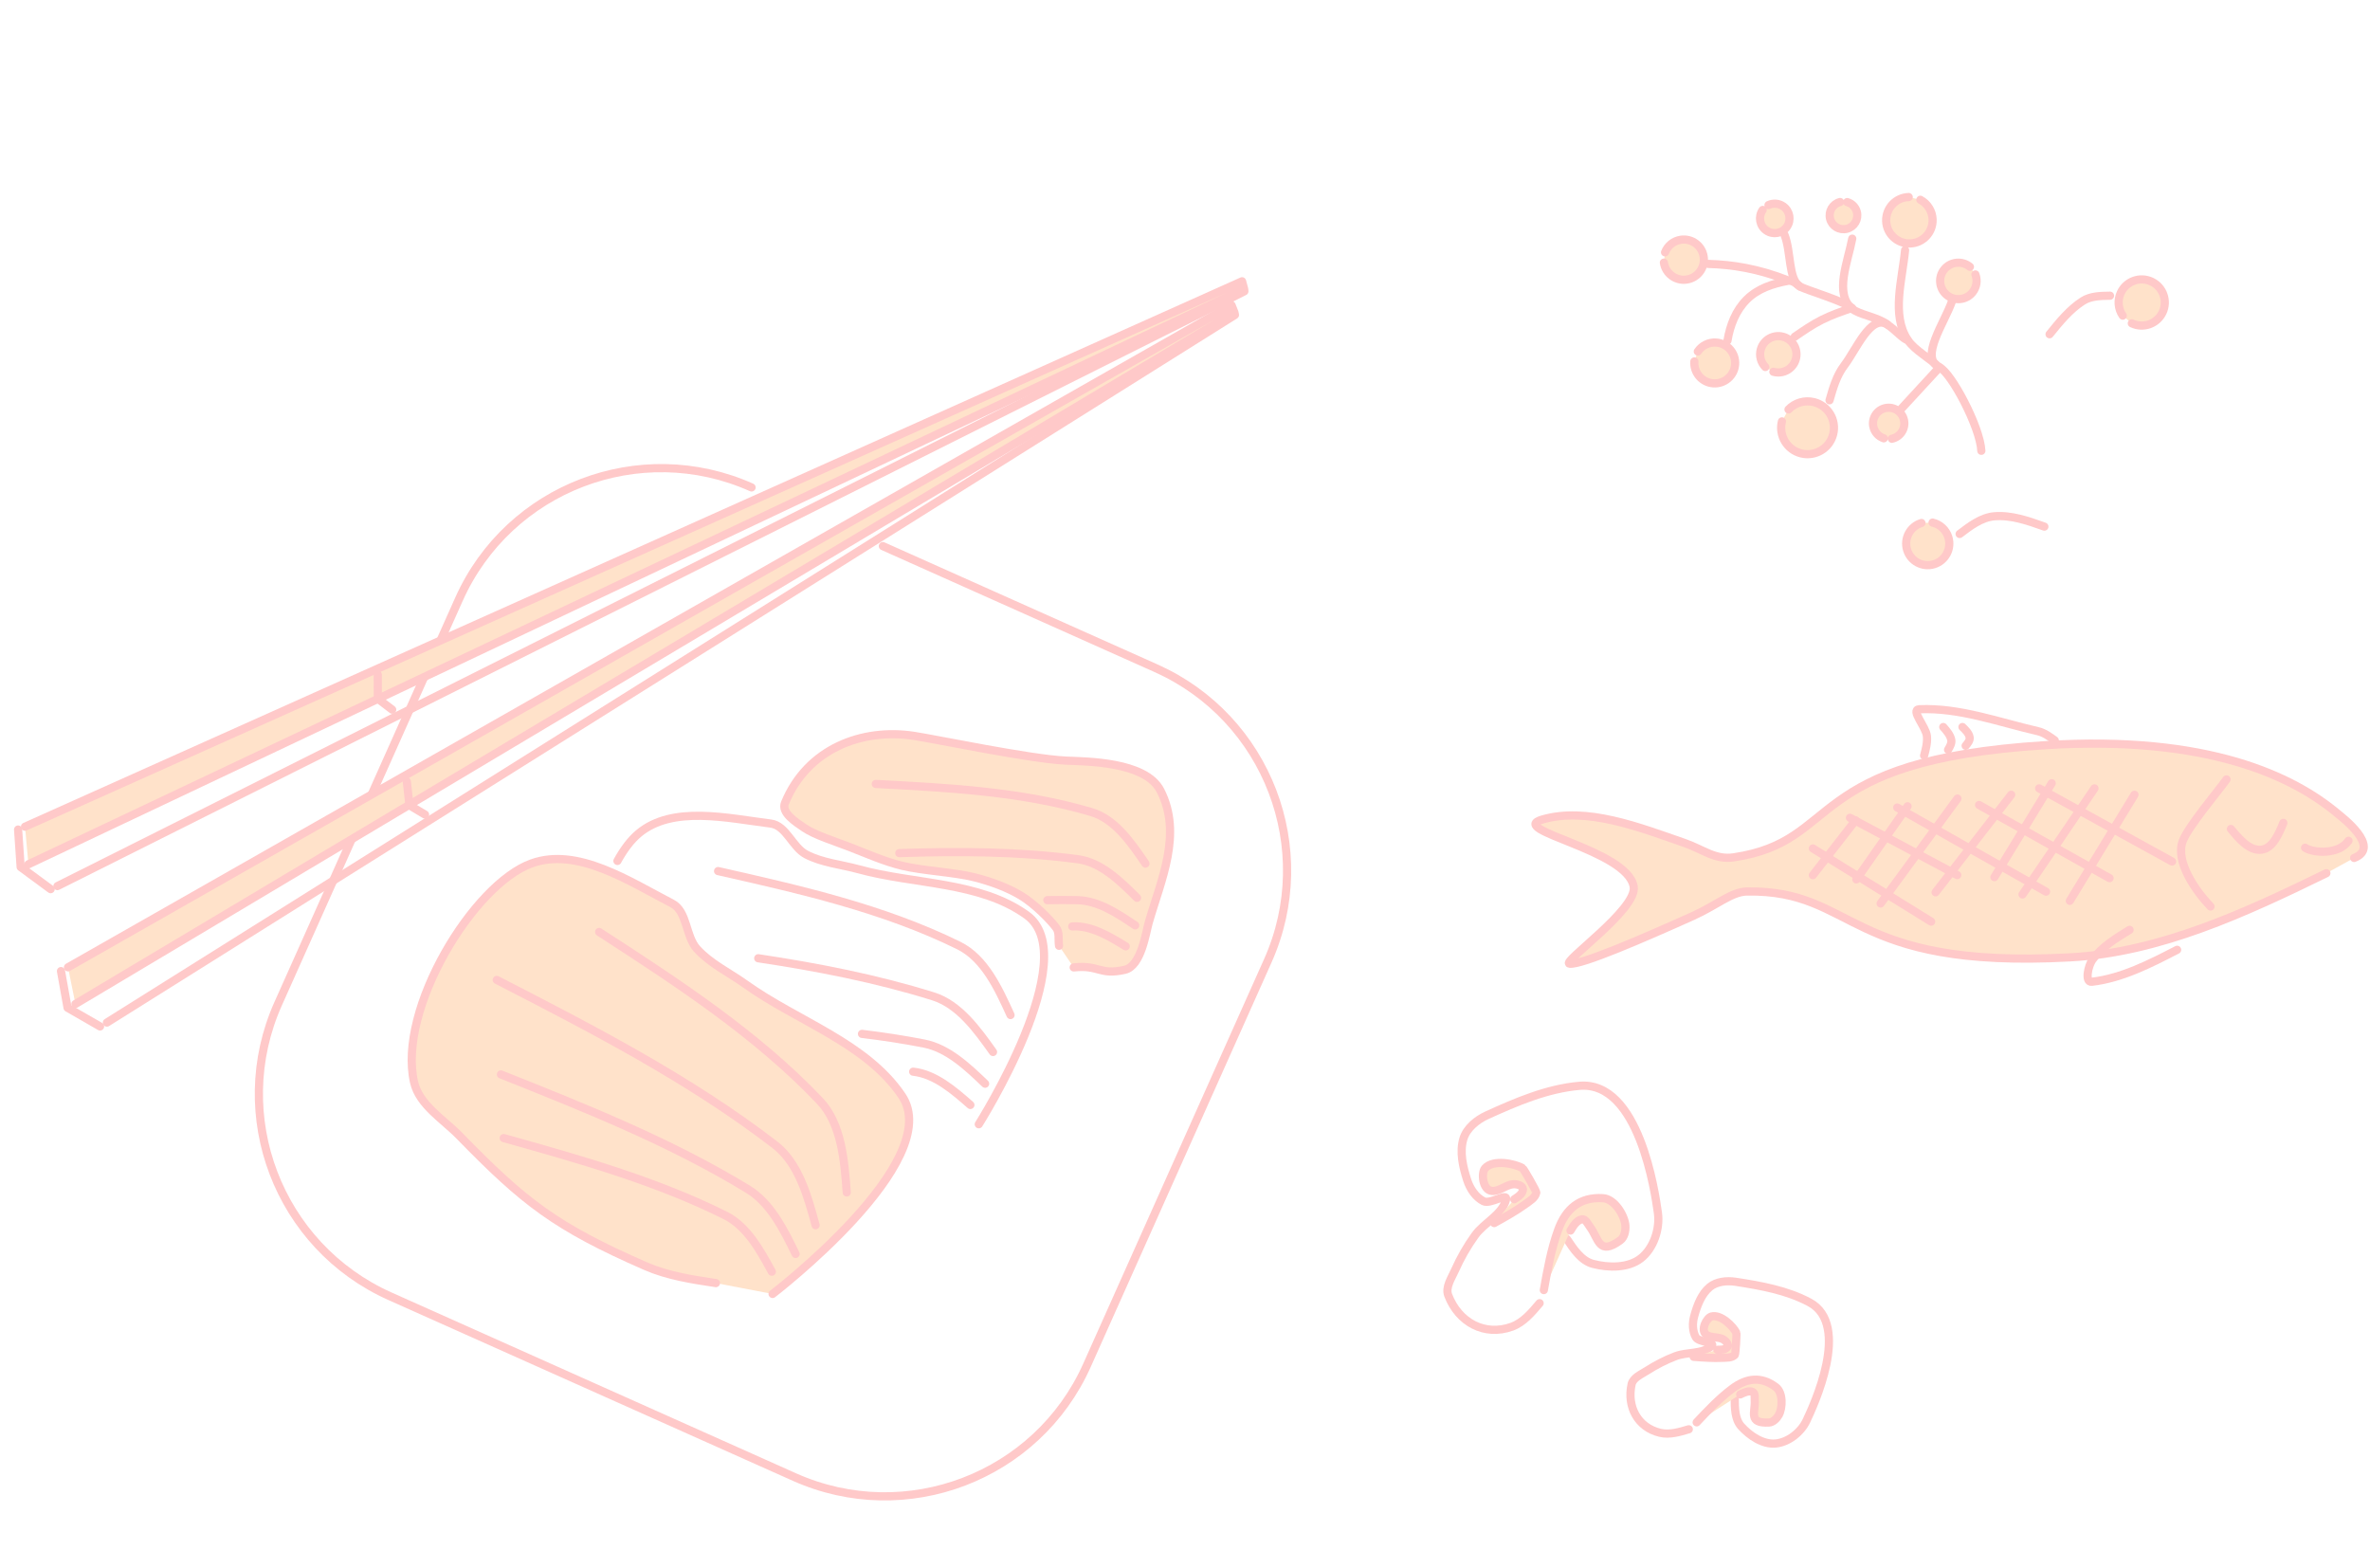 <svg width="869" height="575" viewBox="0 0 869 575" fill="none" xmlns="http://www.w3.org/2000/svg">
<path d="M574.538 454.317C576.971 457.988 579.84 462.322 584.102 463.426C589.813 464.913 597.044 465.02 601.679 461.369C606.342 457.702 608.716 450.575 607.895 444.7C606.868 437.371 601.033 396.215 579.112 398.133C567.305 399.168 556.014 404.001 545.227 408.917C541.532 410.601 537.778 413.63 536.592 417.52C535.11 422.389 536.412 427.885 537.975 432.731C538.973 435.836 541.062 439.003 543.98 440.455C546.449 441.682 552.896 437.151 552.228 439.824C550.82 445.436 544.241 448.24 540.857 452.931C537.962 456.937 535.494 461.284 533.479 465.8C532.189 468.684 529.888 472.011 531.024 474.961C534.804 484.82 544.298 490.095 554.359 486.456C558.536 484.94 561.663 481.23 564.529 477.829" stroke="#FFC9C9" stroke-width="3" stroke-miterlimit="1.5" stroke-linecap="round" stroke-linejoin="round"/>
<path fill-rule="evenodd" clip-rule="evenodd" d="M566.072 473.034C567.4 465.555 568.744 458.003 571.354 450.872C574.151 443.24 579.24 438.805 587.763 439.335C592.094 439.604 595.747 445.806 595.983 449.396C596.107 451.294 595.639 453.665 594.098 454.786C586.159 460.556 586.293 454.261 582.982 449.842C582.171 448.758 581.341 446.829 580.013 447.082C578.093 447.45 576.851 449.527 575.851 451.204" fill="#FFE2CA"/>
<path d="M566.072 473.034C567.4 465.555 568.744 458.003 571.354 450.872C574.151 443.24 579.24 438.805 587.763 439.335C592.094 439.604 595.747 445.806 595.983 449.396C596.107 451.294 595.639 453.665 594.098 454.786C586.159 460.556 586.293 454.261 582.982 449.842C582.171 448.758 581.341 446.829 580.013 447.082C578.093 447.449 576.851 449.527 575.851 451.204" stroke="#FFC9C9" stroke-width="3" stroke-miterlimit="1.5" stroke-linecap="round" stroke-linejoin="round"/>
<path fill-rule="evenodd" clip-rule="evenodd" d="M547.871 448.459C551.787 446.293 555.716 444.111 559.34 441.493C560.898 440.367 562.936 439.198 563.301 437.317C563.414 436.734 558.654 428.548 558.287 428.329C555.545 426.703 547.541 424.957 544.526 428.356C543.01 430.063 543.614 436.445 547.096 436.684C549.84 436.872 552.221 434.372 554.963 434.206C556.258 434.131 558.35 434.71 558.41 436.006C558.49 437.638 556.603 438.852 555.23 439.735" fill="#FFE2CA"/>
<path d="M547.871 448.459C551.787 446.293 555.716 444.111 559.34 441.493C560.898 440.367 562.936 439.198 563.301 437.317C563.414 436.734 558.654 428.548 558.287 428.329C555.545 426.703 547.541 424.957 544.526 428.356C543.01 430.063 543.614 436.445 547.096 436.684C549.84 436.872 552.221 434.372 554.963 434.206C556.258 434.131 558.35 434.71 558.41 436.006C558.49 437.638 556.603 438.852 555.23 439.735" stroke="#FFC9C9" stroke-width="3" stroke-miterlimit="1.5" stroke-linecap="round" stroke-linejoin="round"/>
<path d="M636.072 512.82C636.091 516.311 636.111 520.432 638.457 523.015C641.599 526.482 646.348 529.694 651.007 529.286C655.693 528.879 660.363 525.184 662.37 520.931C664.873 515.624 678.879 485.796 663.509 477.547C655.23 473.104 645.642 471.405 636.353 469.98C633.171 469.492 629.366 469.87 626.89 471.934C623.792 474.52 622.268 478.73 621.199 482.623C620.513 485.115 620.523 488.123 621.827 490.353C622.932 492.24 629.175 492.035 627.571 493.517C624.2 496.628 618.619 495.63 614.337 497.271C610.677 498.671 607.152 500.481 603.855 502.6C601.746 503.953 598.775 505.16 598.247 507.61C596.471 515.79 600.476 523.412 608.729 525.368C612.158 526.177 615.843 525.075 619.221 524.065" stroke="#FFC9C9" stroke-width="3" stroke-miterlimit="1.5" stroke-linecap="round" stroke-linejoin="round"/>
<path fill-rule="evenodd" clip-rule="evenodd" d="M622.111 521.519C626.241 517.136 630.412 512.711 635.24 509.116C640.41 505.269 645.712 504.539 651.133 508.592C653.889 510.652 653.617 516.351 652.214 518.835C651.472 520.147 650.132 521.517 648.623 521.59C640.852 521.969 643.675 517.852 643.399 513.484C643.332 512.412 643.619 510.773 642.629 510.363C641.196 509.773 639.47 510.612 638.078 511.289" fill="#FFE2CA"/>
<path d="M622.111 521.519C626.241 517.136 630.412 512.711 635.24 509.116C640.41 505.269 645.712 504.539 651.133 508.592C653.889 510.652 653.617 516.351 652.214 518.835C651.472 520.147 650.132 521.517 648.623 521.59C640.852 521.969 643.675 517.852 643.399 513.484C643.332 512.412 643.619 510.773 642.629 510.363C641.196 509.773 639.47 510.612 638.078 511.289" stroke="#FFC9C9" stroke-width="3" stroke-miterlimit="1.5" stroke-linecap="round" stroke-linejoin="round"/>
<path fill-rule="evenodd" clip-rule="evenodd" d="M621.004 497.499C624.541 497.764 628.095 498.023 631.636 497.862C633.157 497.791 635.017 497.901 636.077 496.812C636.405 496.475 636.804 488.979 636.655 488.674C635.543 486.405 630.993 481.77 627.517 482.715C625.77 483.188 623.399 487.683 625.605 489.354C627.342 490.67 630.007 490.046 631.898 491.127C632.789 491.64 633.925 492.933 633.402 493.819C632.747 494.936 630.967 494.921 629.674 494.911" fill="#FFE2CA"/>
<path d="M621.004 497.499C624.541 497.764 628.095 498.023 631.636 497.862C633.157 497.791 635.017 497.901 636.077 496.812C636.405 496.475 636.804 488.979 636.655 488.674C635.543 486.405 630.993 481.77 627.517 482.715C625.77 483.188 623.399 487.683 625.605 489.354C627.342 490.67 630.007 490.046 631.898 491.127C632.789 491.64 633.925 492.933 633.402 493.819C632.747 494.936 630.967 494.921 629.674 494.911" stroke="#FFC9C9" stroke-width="3" stroke-miterlimit="1.5" stroke-linecap="round" stroke-linejoin="round"/>
<path d="M726.49 165.298C726.089 156.72 715.562 136.71 711.103 134.647C703.669 131.193 713.076 118.24 715.721 110.472" stroke="#FFC9C9" stroke-width="3" stroke-miterlimit="1.5" stroke-linecap="round" stroke-linejoin="round"/>
<path d="M711.167 134.662C706.546 139.681 701.919 144.695 697.299 149.714" stroke="#FFC9C9" stroke-width="3" stroke-miterlimit="1.5" stroke-linecap="round" stroke-linejoin="round"/>
<path d="M711.162 134.872C707.794 131.387 702.104 128.562 699.506 124.653C693.427 115.51 697.498 102.658 698.529 91.722" stroke="#FFC9C9" stroke-width="3" stroke-miterlimit="1.5" stroke-linecap="round" stroke-linejoin="round"/>
<path d="M699.488 124.689C697.846 124.417 695.053 120.999 692.025 119.017C685.943 115.05 680.623 128.244 676.212 134.019C673.414 137.687 672.089 142.336 670.827 146.773" stroke="#FFC9C9" stroke-width="3" stroke-miterlimit="1.5" stroke-linecap="round" stroke-linejoin="round"/>
<path d="M692.085 119.01C688.302 116.155 681.737 115.456 679.046 113.166C672.528 107.628 677.565 95.907 679.158 87.503" stroke="#FFC9C9" stroke-width="3" stroke-miterlimit="1.5" stroke-linecap="round" stroke-linejoin="round"/>
<path d="M679.033 112.918C675.285 114.206 671.51 115.502 667.971 117.282C664.491 119.035 661.265 121.261 658.058 123.473" stroke="#FFC9C9" stroke-width="3" stroke-miterlimit="1.5" stroke-linecap="round" stroke-linejoin="round"/>
<path d="M679.131 113.032C676.605 110.53 662.187 106.371 659.941 105.021C655.664 102.448 656.805 92.309 654.314 86.097" stroke="#FFC9C9" stroke-width="3" stroke-miterlimit="1.5" stroke-linecap="round" stroke-linejoin="round"/>
<path d="M659.996 105.087C658.747 104.026 657.165 102.682 655.553 102.982C649.929 104.043 644.573 105.775 640.501 109.803C636.457 113.806 634.347 119.29 633.408 124.906" stroke="#FFC9C9" stroke-width="3" stroke-miterlimit="1.5" stroke-linecap="round" stroke-linejoin="round"/>
<path d="M655.379 102.717C644.57 98.475 635.16 97.017 626.352 96.769" stroke="#FFC9C9" stroke-width="3" stroke-miterlimit="1.5" stroke-linecap="round" stroke-linejoin="round"/>
<path fill-rule="evenodd" clip-rule="evenodd" d="M699.86 72.252C695.156 72.391 691.459 76.314 691.597 81.012C691.736 85.709 695.665 89.407 700.363 89.268C705.061 89.129 708.759 85.206 708.62 80.508C708.53 77.462 706.817 74.693 704.128 73.253" fill="#FFE2CA"/>
<path d="M699.86 72.252C695.156 72.391 691.459 76.314 691.597 81.012C691.736 85.709 695.665 89.407 700.363 89.268C705.061 89.129 708.759 85.206 708.62 80.508C708.53 77.462 706.817 74.693 704.128 73.253" stroke="#FFC9C9" stroke-width="3" stroke-miterlimit="1.5" stroke-linecap="round" stroke-linejoin="round"/>
<path fill-rule="evenodd" clip-rule="evenodd" d="M722.299 97.835C719.442 95.494 715.23 95.912 712.892 98.766C710.554 101.619 710.975 105.834 713.829 108.172C716.683 110.51 720.894 110.092 723.233 107.238C724.749 105.388 725.162 102.865 724.311 100.627" fill="#FFE2CA"/>
<path d="M722.299 97.835C719.442 95.494 715.23 95.912 712.892 98.766C710.554 101.619 710.975 105.834 713.829 108.172C716.683 110.51 720.894 110.092 723.233 107.238C724.749 105.388 725.162 102.865 724.311 100.627" stroke="#FFC9C9" stroke-width="3" stroke-miterlimit="1.5" stroke-linecap="round" stroke-linejoin="round"/>
<path fill-rule="evenodd" clip-rule="evenodd" d="M781.664 118.558C785.89 120.565 790.94 118.767 792.944 114.546C794.949 110.325 793.145 105.272 788.924 103.268C784.703 101.264 779.653 103.062 777.649 107.283C776.349 110.02 776.611 113.247 778.34 115.739" fill="#FFE2CA"/>
<path d="M781.664 118.558C785.89 120.565 790.94 118.767 792.944 114.546C794.949 110.325 793.145 105.272 788.924 103.268C784.703 101.264 779.653 103.062 777.649 107.283C776.349 110.02 776.611 113.247 778.34 115.739" stroke="#FFC9C9" stroke-width="3" stroke-miterlimit="1.5" stroke-linecap="round" stroke-linejoin="round"/>
<path fill-rule="evenodd" clip-rule="evenodd" d="M704.539 191.759C700.358 193.031 698.002 197.449 699.273 201.625C700.543 205.801 704.966 208.156 709.142 206.885C713.318 205.614 715.675 201.196 714.404 197.02C713.58 194.312 711.369 192.249 708.608 191.615" fill="#FFE2CA"/>
<path d="M704.539 191.759C700.358 193.031 698.002 197.449 699.273 201.625C700.543 205.801 704.966 208.156 709.142 206.885C713.318 205.614 715.675 201.196 714.404 197.02C713.58 194.312 711.369 192.249 708.608 191.615" stroke="#FFC9C9" stroke-width="3" stroke-miterlimit="1.5" stroke-linecap="round" stroke-linejoin="round"/>
<path fill-rule="evenodd" clip-rule="evenodd" d="M674.695 74.068C671.982 74.757 670.342 77.514 671.03 80.225C671.719 82.935 674.479 84.574 677.189 83.885C679.9 83.197 681.54 80.44 680.851 77.73C680.405 75.972 679.052 74.585 677.304 74.098" fill="#FFE2CA"/>
<path d="M674.695 74.068C671.982 74.757 670.342 77.514 671.03 80.225C671.719 82.935 674.479 84.574 677.189 83.885C679.9 83.197 681.54 80.44 680.851 77.73C680.405 75.972 679.052 74.585 677.304 74.098" stroke="#FFC9C9" stroke-width="3" stroke-miterlimit="1.5" stroke-linecap="round" stroke-linejoin="round"/>
<path fill-rule="evenodd" clip-rule="evenodd" d="M646.32 76.979C644.606 79.427 645.2 82.798 647.644 84.51C650.089 86.222 653.462 85.625 655.174 83.181C656.886 80.736 656.292 77.365 653.848 75.653C652.263 74.543 650.203 74.363 648.449 75.186" fill="#FFE2CA"/>
<path d="M646.32 76.979C644.606 79.427 645.2 82.798 647.644 84.51C650.089 86.222 653.462 85.625 655.174 83.181C656.886 80.736 656.292 77.365 653.848 75.653C652.263 74.543 650.203 74.363 648.449 75.186" stroke="#FFC9C9" stroke-width="3" stroke-miterlimit="1.5" stroke-linecap="round" stroke-linejoin="round"/>
<path fill-rule="evenodd" clip-rule="evenodd" d="M693.688 160.872C696.796 160.22 698.786 157.173 698.134 154.069C697.482 150.964 694.432 148.976 691.327 149.627C688.223 150.279 686.233 153.326 686.885 156.43C687.308 158.443 688.775 160.079 690.734 160.715" fill="#FFE2CA"/>
<path d="M693.688 160.872C696.796 160.22 698.786 157.173 698.134 154.069C697.482 150.964 694.432 148.976 691.327 149.627C688.223 150.279 686.233 153.326 686.885 156.43C687.308 158.443 688.775 160.079 690.734 160.715" stroke="#FFC9C9" stroke-width="3" stroke-miterlimit="1.5" stroke-linecap="round" stroke-linejoin="round"/>
<path fill-rule="evenodd" clip-rule="evenodd" d="M653.374 154.505C652.081 159.701 655.243 164.957 660.432 166.249C665.621 167.541 670.879 164.373 672.171 159.184C673.463 153.995 670.301 148.738 665.112 147.446C661.747 146.609 658.187 147.633 655.784 150.137" fill="#FFE2CA"/>
<path d="M653.374 154.505C652.081 159.701 655.243 164.957 660.432 166.249C665.621 167.541 670.879 164.373 672.171 159.184C673.463 153.995 670.301 148.738 665.112 147.446C661.747 146.609 658.187 147.633 655.784 150.137" stroke="#FFC9C9" stroke-width="3" stroke-miterlimit="1.5" stroke-linecap="round" stroke-linejoin="round"/>
<path fill-rule="evenodd" clip-rule="evenodd" d="M650.239 136.324C653.785 137.321 657.466 135.255 658.462 131.713C659.457 128.172 657.388 124.49 653.846 123.494C650.304 122.498 646.623 124.564 645.628 128.106C644.982 130.402 645.613 132.872 647.285 134.576" fill="#FFE2CA"/>
<path d="M650.239 136.324C653.785 137.321 657.466 135.255 658.462 131.713C659.457 128.172 657.388 124.49 653.846 123.494C650.304 122.498 646.623 124.564 645.628 128.106C644.982 130.402 645.613 132.872 647.285 134.576" stroke="#FFC9C9" stroke-width="3" stroke-miterlimit="1.5" stroke-linecap="round" stroke-linejoin="round"/>
<path fill-rule="evenodd" clip-rule="evenodd" d="M621.267 132.527C620.963 136.657 624.063 140.25 628.189 140.553C632.314 140.856 635.906 137.751 636.21 133.626C636.513 129.501 633.413 125.909 629.288 125.605C626.613 125.408 624.034 126.657 622.53 128.881" fill="#FFE2CA"/>
<path d="M621.267 132.527C620.963 136.657 624.063 140.25 628.189 140.553C632.314 140.856 635.906 137.751 636.21 133.626C636.513 129.501 633.413 125.909 629.288 125.605C626.613 125.408 624.034 126.657 622.53 128.881" stroke="#FFC9C9" stroke-width="3" stroke-miterlimit="1.5" stroke-linecap="round" stroke-linejoin="round"/>
<path fill-rule="evenodd" clip-rule="evenodd" d="M610.094 96.297C610.699 100.328 614.455 103.103 618.481 102.499C622.507 101.895 625.282 98.134 624.678 94.108C624.073 90.082 620.318 87.306 616.292 87.911C613.681 88.303 611.476 90.061 610.516 92.523" fill="#FFE2CA"/>
<path d="M610.094 96.297C610.699 100.328 614.455 103.103 618.481 102.499C622.507 101.895 625.282 98.134 624.678 94.108C624.073 90.082 620.318 87.306 616.292 87.911C613.681 88.303 611.476 90.061 610.516 92.523" stroke="#FFC9C9" stroke-width="3" stroke-miterlimit="1.5" stroke-linecap="round" stroke-linejoin="round"/>
<path d="M773.674 108.425C770.305 108.474 766.583 108.523 763.738 110.337C758.882 113.439 755.134 118.083 751.513 122.562" stroke="#FFC9C9" stroke-width="3" stroke-miterlimit="1.5" stroke-linecap="round" stroke-linejoin="round"/>
<path d="M718.533 195.788C722.312 192.908 726.496 189.715 731.228 189.305C737.461 188.762 743.715 190.992 749.602 193.089" stroke="#FFC9C9" stroke-width="3" stroke-miterlimit="1.5" stroke-linecap="round" stroke-linejoin="round"/>
<path fill-rule="evenodd" clip-rule="evenodd" d="M863.179 314.582C873.29 310.662 858.601 299.556 857.217 298.398C840.855 284.655 809.669 269.532 750.159 273.219C660.215 278.788 675.798 308.433 635.686 314.356C628.851 315.368 624.441 311.441 617.665 309.086C600.91 303.267 581.742 295.737 565.481 300.495C552.176 304.387 596.608 311.438 599.018 325.09C600.476 333.351 572.281 352.971 575.498 353.358C579.898 353.886 602.82 343.921 620.667 335.9C629.55 331.907 634.862 326.961 640.604 326.878C680.911 326.29 676.601 355.514 759.102 351.024C791.999 349.232 823.408 334.641 853.005 320.172" fill="#FFE2CA"/>
<path d="M863.179 314.582C873.29 310.662 858.601 299.556 857.217 298.398C840.855 284.655 809.669 269.532 750.159 273.219C660.215 278.788 675.797 308.433 635.686 314.356C628.851 315.368 624.441 311.441 617.665 309.086C600.91 303.267 581.742 295.737 565.481 300.495C552.176 304.387 596.608 311.438 599.018 325.09C600.476 333.351 572.281 352.971 575.498 353.358C579.898 353.886 602.82 343.921 620.667 335.9C629.55 331.907 634.862 326.961 640.604 326.878C680.911 326.29 676.601 355.514 759.102 351.024C791.999 349.232 823.408 334.641 853.005 320.172" stroke="#FFC9C9" stroke-width="3" stroke-miterlimit="1.5" stroke-linecap="round" stroke-linejoin="round"/>
<path d="M861.118 308.281C857.539 313.516 848.141 312.789 845.188 310.834" stroke="#FFC9C9" stroke-width="3" stroke-miterlimit="1.5" stroke-linecap="round" stroke-linejoin="round"/>
<path d="M837.228 301.719C835.618 305.635 833.388 311.065 829.18 311.555C824.703 312.077 820.866 307.43 818 303.952" stroke="#FFC9C9" stroke-width="3" stroke-miterlimit="1.5" stroke-linecap="round" stroke-linejoin="round"/>
<path d="M816.39 285.781C813.207 290.251 802.188 303.225 800.285 308.515C797.6 315.997 805.033 326.637 810.529 332.383" stroke="#FFC9C9" stroke-width="3" stroke-miterlimit="1.5" stroke-linecap="round" stroke-linejoin="round"/>
<path d="M782.639 291.406C774.736 304.373 766.837 317.34 758.938 330.307" stroke="#FFC9C9" stroke-width="3" stroke-miterlimit="1.5" stroke-linecap="round" stroke-linejoin="round"/>
<path d="M767.976 289.062C759.183 302.033 750.391 315 741.594 327.967" stroke="#FFC9C9" stroke-width="3" stroke-miterlimit="1.5" stroke-linecap="round" stroke-linejoin="round"/>
<path d="M752.301 287.187C745.296 298.666 738.287 310.144 731.281 321.618" stroke="#FFC9C9" stroke-width="3" stroke-miterlimit="1.5" stroke-linecap="round" stroke-linejoin="round"/>
<path d="M737.441 291.406C728.199 303.33 718.958 315.253 709.719 327.177" stroke="#FFC9C9" stroke-width="3" stroke-miterlimit="1.5" stroke-linecap="round" stroke-linejoin="round"/>
<path d="M717.737 292.812C708.345 305.633 698.954 318.451 689.563 331.268" stroke="#FFC9C9" stroke-width="3" stroke-miterlimit="1.5" stroke-linecap="round" stroke-linejoin="round"/>
<path d="M699.439 295.625C693.178 304.568 686.918 313.51 680.657 322.453" stroke="#FFC9C9" stroke-width="3" stroke-miterlimit="1.5" stroke-linecap="round" stroke-linejoin="round"/>
<path d="M680.371 300.781C675.154 307.488 669.936 314.194 664.719 320.903" stroke="#FFC9C9" stroke-width="3" stroke-miterlimit="1.5" stroke-linecap="round" stroke-linejoin="round"/>
<path d="M664.719 311.094C679.178 320.04 693.637 328.982 708.093 337.925" stroke="#FFC9C9" stroke-width="3" stroke-miterlimit="1.5" stroke-linecap="round" stroke-linejoin="round"/>
<path d="M678.312 299.844C691.429 306.849 704.546 313.858 717.662 320.863" stroke="#FFC9C9" stroke-width="3" stroke-miterlimit="1.5" stroke-linecap="round" stroke-linejoin="round"/>
<path d="M695.656 296.094C713.841 306.379 732.025 316.664 750.21 326.949" stroke="#FFC9C9" stroke-width="3" stroke-miterlimit="1.5" stroke-linecap="round" stroke-linejoin="round"/>
<path d="M725.656 295.156C741.604 304.099 757.556 313.045 773.503 321.988" stroke="#FFC9C9" stroke-width="3" stroke-miterlimit="1.5" stroke-linecap="round" stroke-linejoin="round"/>
<path d="M747.688 289.062C763.935 298.008 780.182 306.951 796.429 315.894" stroke="#FFC9C9" stroke-width="3" stroke-miterlimit="1.5" stroke-linecap="round" stroke-linejoin="round"/>
<path d="M753.42 271.481C751.535 270.097 749.545 268.636 747.267 268.111C732.888 264.803 718.488 259.415 703.747 260.052C700.349 260.198 706.182 266.486 706.533 269.867C706.78 272.274 706.13 274.712 705.507 277.046" stroke="#FFC9C9" stroke-width="3" stroke-miterlimit="1.5" stroke-linecap="round" stroke-linejoin="round"/>
<path d="M712.531 266.563C713.752 267.944 715.081 269.446 715.46 271.251C715.724 272.504 714.945 273.811 714.288 274.914" stroke="#FFC9C9" stroke-width="3" stroke-miterlimit="1.5" stroke-linecap="round" stroke-linejoin="round"/>
<path d="M719.562 266.562C720.676 267.634 721.942 268.851 722.199 270.371C722.39 271.491 721.468 272.583 720.735 273.449" stroke="#FFC9C9" stroke-width="3" stroke-miterlimit="1.5" stroke-linecap="round" stroke-linejoin="round"/>
<path d="M798.282 348.26C788.379 353.366 778.049 358.694 766.987 359.983C764.301 360.296 765.649 354.062 767.241 351.874C770.666 347.172 775.886 343.98 780.849 340.947" stroke="#FFC9C9" stroke-width="3" stroke-miterlimit="1.5" stroke-linecap="round" stroke-linejoin="round"/>
<path fill-rule="evenodd" clip-rule="evenodd" d="M283.28 474.449C283.28 474.449 346.905 425.729 330.697 401.769C317.544 382.323 292.436 374.548 273.346 360.872C267.392 356.607 260.497 353.373 255.571 347.952C251.31 343.26 252.074 334.183 246.444 331.268C230.6 323.056 211.779 310.555 194.972 316.55C173.608 324.172 145.739 369.996 151.816 396.774C153.723 405.181 162.512 410.343 168.529 416.517C192.159 440.756 203.663 449.796 236.751 464.263C244.843 467.799 253.772 469.15 262.505 470.469" fill="#FFE2CA"/>
<path d="M283.28 474.449C283.28 474.449 346.905 425.729 330.697 401.769C317.544 382.323 292.436 374.548 273.346 360.872C267.392 356.607 260.497 353.373 255.571 347.952C251.31 343.26 252.074 334.183 246.444 331.268C230.6 323.056 211.779 310.555 194.972 316.55C173.608 324.172 145.739 369.996 151.816 396.774C153.723 405.181 162.512 410.343 168.529 416.517C192.159 440.756 203.663 449.796 236.751 464.263C244.843 467.799 253.772 469.15 262.505 470.469" stroke="#FFC9C9" stroke-width="3" stroke-miterlimit="1.5" stroke-linecap="round" stroke-linejoin="round"/>
<path d="M283.004 466.284C278.737 458.451 273.939 449.636 265.955 445.659C240.276 432.86 212.317 425.034 184.691 417.295" stroke="#FFC9C9" stroke-width="3" stroke-miterlimit="1.5" stroke-linecap="round" stroke-linejoin="round"/>
<path d="M291.721 459.773C287.402 450.938 282.608 441.143 274.207 436.024C245.79 418.713 214.589 406.28 183.677 393.964" stroke="#FFC9C9" stroke-width="3" stroke-miterlimit="1.5" stroke-linecap="round" stroke-linejoin="round"/>
<path d="M299.05 449.242C296.153 438.61 292.846 426.466 284.108 419.743C252.796 395.652 217.284 377.38 182.155 359.308" stroke="#FFC9C9" stroke-width="3" stroke-miterlimit="1.5" stroke-linecap="round" stroke-linejoin="round"/>
<path d="M310.474 437.233C309.61 425.58 308.611 412.078 300.56 403.611C277.174 379.008 248.17 360.192 219.689 341.721" stroke="#FFC9C9" stroke-width="3" stroke-miterlimit="1.5" stroke-linecap="round" stroke-linejoin="round"/>
<path d="M358.884 412.228C358.884 412.228 397.75 350.833 376.437 335.532C359.141 323.113 335.332 324.371 314.794 318.722C308.388 316.961 301.505 316.371 295.611 313.304C290.513 310.648 288.315 302.687 282.608 301.972C266.547 299.954 246.606 295.22 234.183 305.59C231.347 307.959 228.717 311.441 226.394 315.68" stroke="#FFC9C9" stroke-width="3" stroke-miterlimit="1.5" stroke-linecap="round" stroke-linejoin="round"/>
<path d="M355.807 405.15C349.718 399.824 342.869 393.829 334.827 392.949" stroke="#FFC9C9" stroke-width="3" stroke-miterlimit="1.5" stroke-linecap="round" stroke-linejoin="round"/>
<path d="M361.21 397.356C354.762 391.193 347.609 384.363 338.853 382.642C331.304 381.161 323.7 380.002 316.06 379.089" stroke="#FFC9C9" stroke-width="3" stroke-miterlimit="1.5" stroke-linecap="round" stroke-linejoin="round"/>
<path d="M364.108 385.73C358.307 377.593 351.681 368.298 342.135 365.319C321.25 358.8 299.717 354.618 278.018 351.357" stroke="#FFC9C9" stroke-width="3" stroke-miterlimit="1.5" stroke-linecap="round" stroke-linejoin="round"/>
<path d="M370.528 372.183C366.138 362.541 361.051 351.367 351.543 346.689C323.921 333.09 293.333 326.176 263.298 319.392" stroke="#FFC9C9" stroke-width="3" stroke-miterlimit="1.5" stroke-linecap="round" stroke-linejoin="round"/>
<path fill-rule="evenodd" clip-rule="evenodd" d="M393.688 354.715C403.222 353.719 403.04 357.701 412.417 355.593C418.464 354.235 420.125 342.036 421.21 338.256C425.679 322.707 433.661 305.846 425.503 289.875C419.99 279.085 397.962 279.233 390.613 278.876C377.59 278.248 342.742 270.964 334.983 269.793C316.163 266.949 296.049 274.418 287.825 294.428C286.36 297.99 291.724 301.392 294.911 303.555C298.891 306.254 306.039 308.44 311.703 310.635C317.672 312.95 324.188 315.859 330.737 317.446C338.335 319.287 349.986 319.822 357.293 321.675C363.313 323.2 369.603 325.479 374.596 328.561C379.464 331.564 384.958 337.121 387.246 340.159C388.593 341.948 387.957 344.582 388.312 346.792" fill="#FFE2CA"/>
<path d="M393.688 354.715C403.222 353.719 403.04 357.701 412.417 355.593C418.464 354.235 420.125 342.036 421.21 338.256C425.679 322.707 433.661 305.846 425.503 289.875C419.99 279.085 397.962 279.233 390.613 278.876C377.59 278.248 342.742 270.964 334.983 269.793C316.163 266.949 296.049 274.418 287.825 294.428C286.36 297.99 291.724 301.392 294.911 303.555C298.891 306.254 306.039 308.44 311.703 310.635C317.672 312.95 324.188 315.859 330.737 317.446C338.335 319.287 349.986 319.822 357.293 321.675C363.313 323.2 369.603 325.479 374.596 328.561C379.464 331.564 384.958 337.121 387.246 340.159C388.593 341.948 387.957 344.582 388.312 346.792" stroke="#FFC9C9" stroke-width="3" stroke-miterlimit="1.5" stroke-linecap="round" stroke-linejoin="round"/>
<path d="M412.774 346.996C406.819 343.358 400.12 339.263 393.156 339.692" stroke="#FFC9C9" stroke-width="3" stroke-miterlimit="1.5" stroke-linecap="round" stroke-linejoin="round"/>
<path d="M416.24 339.303C409.859 335.007 402.78 330.245 395.086 330.063C391.397 329.977 387.705 329.977 384.015 330.055" stroke="#FFC9C9" stroke-width="3" stroke-miterlimit="1.5" stroke-linecap="round" stroke-linejoin="round"/>
<path d="M416.915 329.195C410.794 323.125 403.803 316.191 395.253 315.054C373.594 312.174 351.651 312.087 329.743 312.809" stroke="#FFC9C9" stroke-width="3" stroke-miterlimit="1.5" stroke-linecap="round" stroke-linejoin="round"/>
<path d="M419.997 316.647C414.854 309.09 408.896 300.334 400.129 297.747C374.662 290.225 347.653 288.823 321.131 287.449" stroke="#FFC9C9" stroke-width="3" stroke-miterlimit="1.5" stroke-linecap="round" stroke-linejoin="round"/>
<path d="M275.573 178.726C234.653 160.434 186.577 178.806 168.286 219.726L102 368.009C83.707 408.932 102.081 457.004 143 475.296L291.287 541.583C332.207 559.874 380.278 541.504 398.571 500.581L464.857 352.298C483.148 311.379 464.779 263.305 423.86 245.013L323.718 200.248" stroke="#FFC9C9" stroke-width="3" stroke-miterlimit="1.5" stroke-linecap="round" stroke-linejoin="round"/>
<path fill-rule="evenodd" clip-rule="evenodd" d="M9.175 303.117L455.422 103.137L456.183 105.932L10.422 316.902" fill="#FFE2CA"/>
<path d="M9.175 303.117L455.422 103.137L456.183 105.932L10.422 316.902" stroke="#FFC9C9" stroke-width="3" stroke-miterlimit="1.5" stroke-linecap="round" stroke-linejoin="round"/>
<path d="M456.272 106.809L21.059 324.896" stroke="#FFC9C9" stroke-width="3" stroke-miterlimit="1.5" stroke-linecap="round" stroke-linejoin="round"/>
<path d="M138.511 247.355L138.533 256.191L143.801 260.203" stroke="#FFC9C9" stroke-width="3" stroke-miterlimit="1.5" stroke-linecap="round" stroke-linejoin="round"/>
<path d="M6.635 304.163L7.575 317.917L18.571 326.02" stroke="#FFC9C9" stroke-width="3" stroke-miterlimit="1.5" stroke-linecap="round" stroke-linejoin="round"/>
<path fill-rule="evenodd" clip-rule="evenodd" d="M24.932 354.675L451.573 111.91L452.636 114.584L27.663 368.124" fill="#FFE2CA"/>
<path d="M24.932 354.675L451.573 111.91L452.636 114.584L27.663 368.124" stroke="#FFC9C9" stroke-width="3" stroke-miterlimit="1.5" stroke-linecap="round" stroke-linejoin="round"/>
<path d="M452.813 115.48L39.195 374.947" stroke="#FFC9C9" stroke-width="3" stroke-miterlimit="1.5" stroke-linecap="round" stroke-linejoin="round"/>
<path d="M149.162 286.564L150.132 295.265L155.852 298.676" stroke="#FFC9C9" stroke-width="3" stroke-miterlimit="1.5" stroke-linecap="round" stroke-linejoin="round"/>
<path d="M22.359 356.064L24.778 369.514L36.688 376.366" stroke="#FFC9C9" stroke-width="3" stroke-miterlimit="1.5" stroke-linecap="round" stroke-linejoin="round"/>
</svg>
